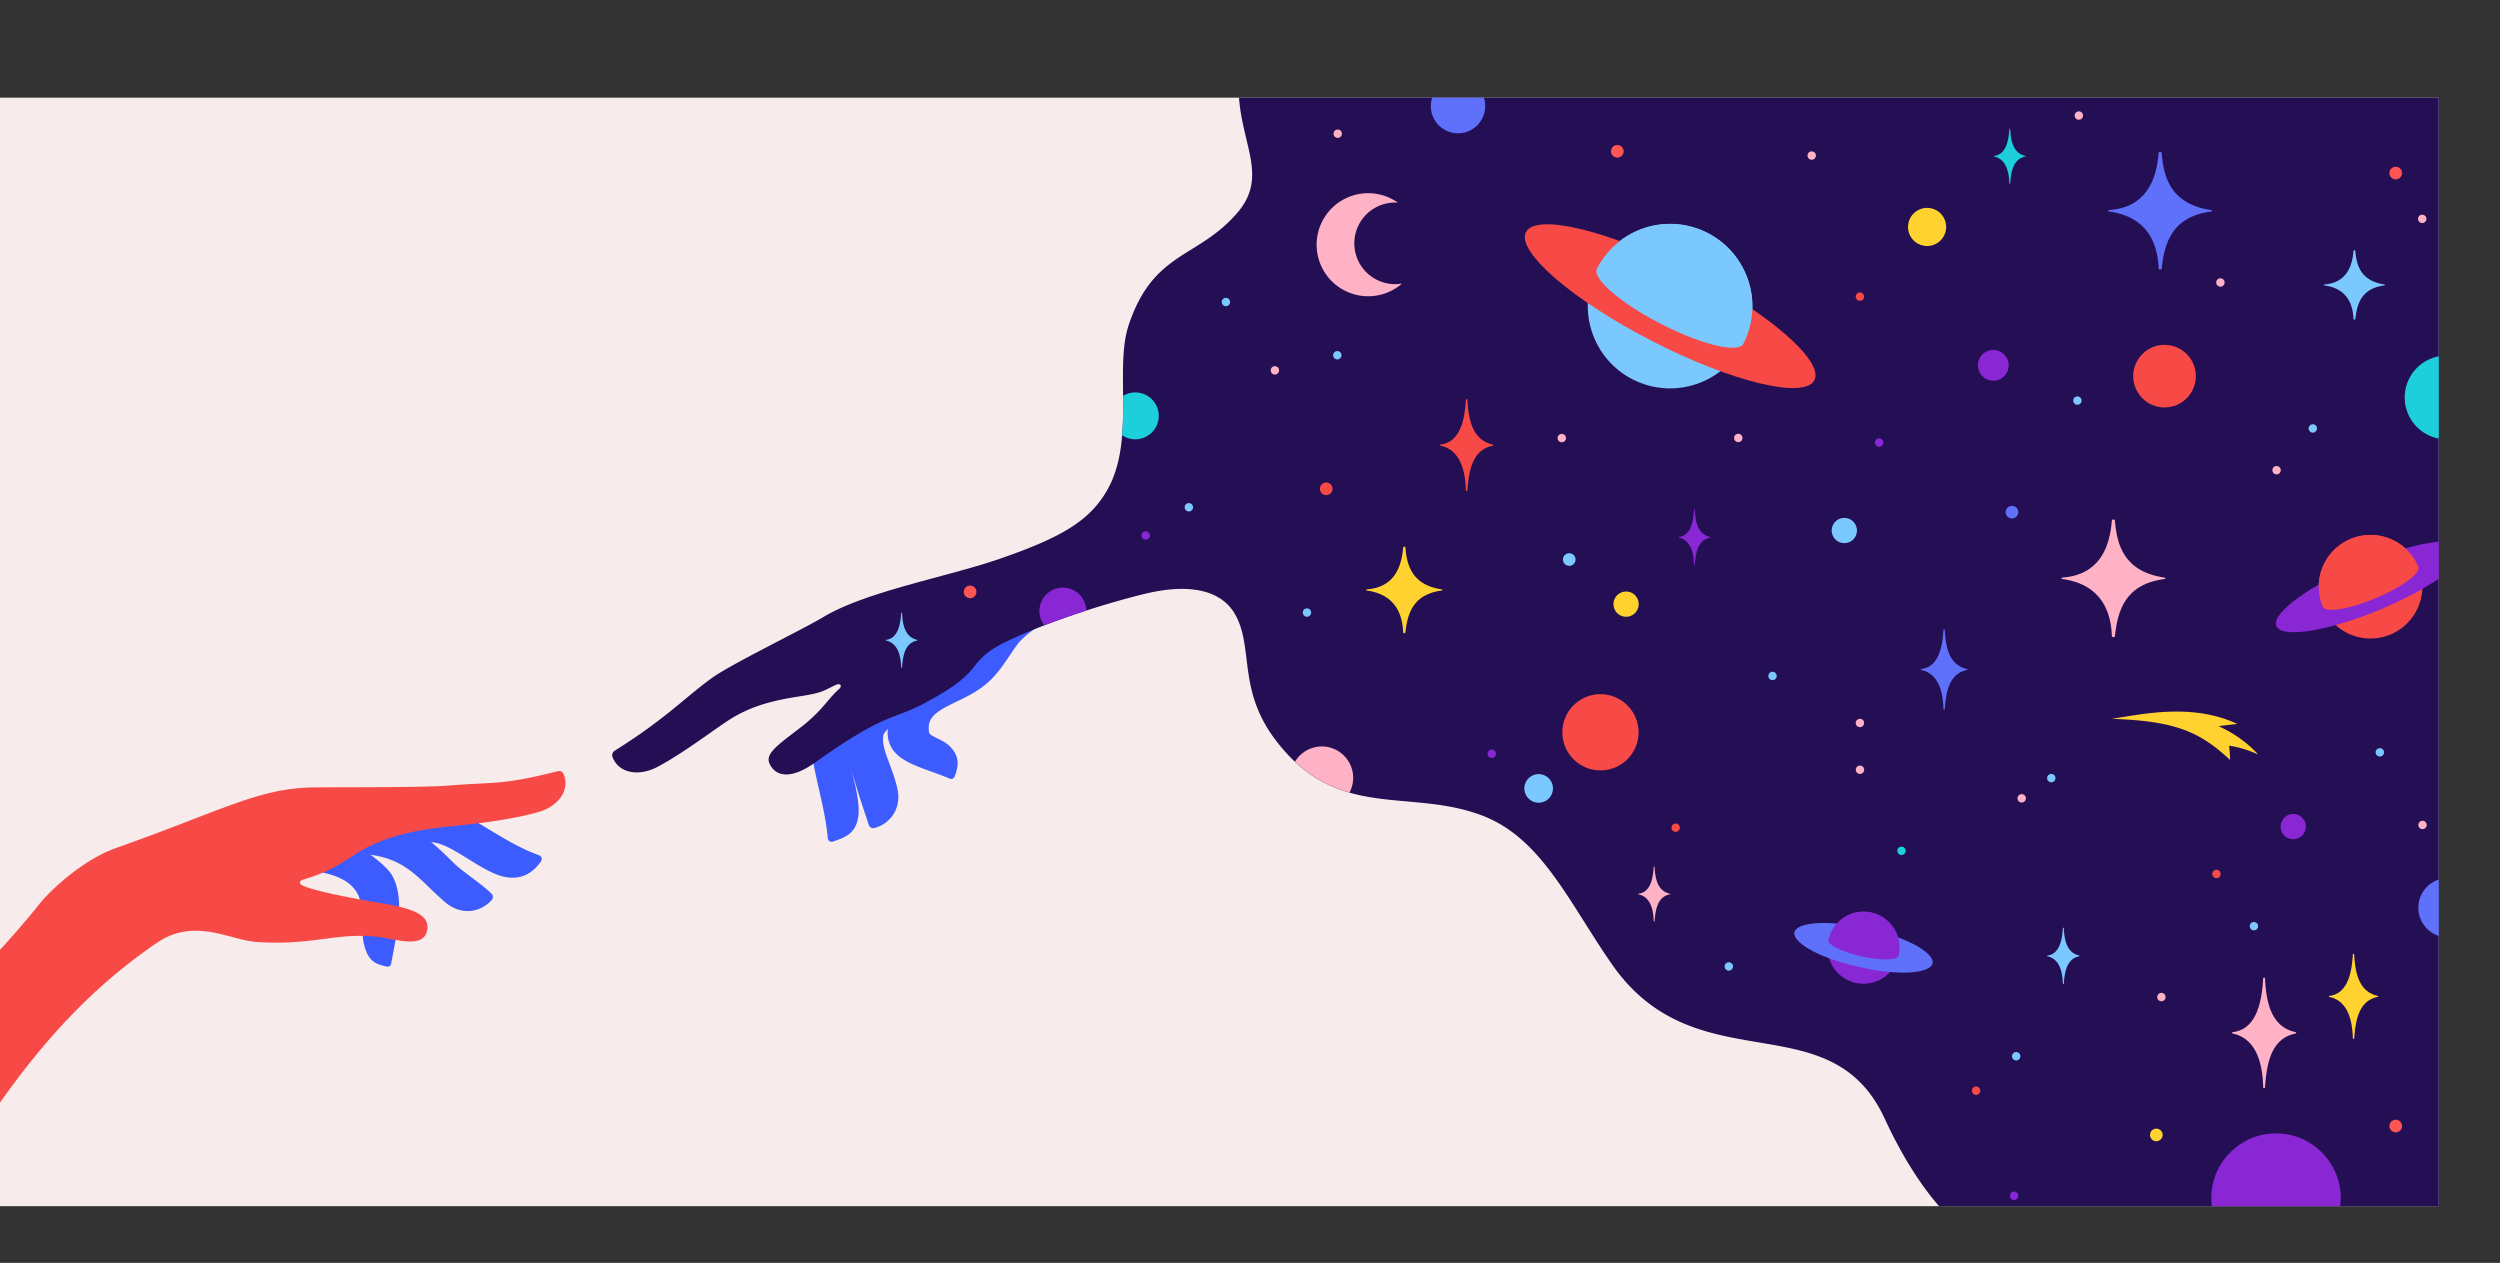 <svg id="_Layer_" data-name="&lt;Layer&gt;" xmlns="http://www.w3.org/2000/svg" xmlns:xlink="http://www.w3.org/1999/xlink" viewBox="0 0 3733.45 1885.97"><rect x="0" y="0" width="3733.45" height="1885.97" fill="#333333" stroke="none"/><defs><style>.cls-1{fill:#240e54;}.cls-2{fill:#f7ebeb;}.cls-3{fill:#3d5cff;}.cls-4{clip-path:url(#clip-path);}.cls-5{fill:#5f70fa;}.cls-6{fill:#f74945;}.cls-7{fill:#ffd22f;}.cls-8{fill:#8927d4;}.cls-9{fill:#7bc8ff;}.cls-10{fill:#ff5653;}.cls-11{fill:#ffb2c6;}.cls-12{fill:#1dcedb;}</style><clipPath id="clip-path" transform="translate(0 145.86)"><path class="cls-1" d="M3642,0H1850.32c5.25,72.6,42.92,119-2.49,171.92-58.86,68.59-125.36,56.77-162.3,167.77-21.76,65.4,10.46,172-32.15,246.52-26.39,46.14-69,70.77-160.47,102.46-77.55,26.87-199.51,48.5-263.71,87.15C1197.34,795,1091.44,846,1062.63,867c-41.09,29.93-68.82,60.76-144.71,108.28a8.13,8.13,0,0,0-3.26,9.27c10.05,26,40.93,28.17,65.39,15.73,34.53-17.56,81.54-52.94,104.4-68.17,30.35-20.2,60-30.43,108.68-37.89,36.13-5.54,37-8.77,54.77-17.15,7.11-3.36,10.39,1.36,5.17,6-18.85,16.83-24.11,32.26-61.16,60.3-38.62,29.23-50.77,39.23-40.68,55,14,21.88,42.83,11,64.59-4.51C1325.51,915.77,1332.05,930.77,1383,903c35.48-19.34,56.84-33.4,72.64-54.4,16.48-21.89,36.06-32,73.67-48.3,58.69-25.36,136.65-49,182.29-59.79,59-14,110.51-8.3,132.93,31.17,27.54,48.5,4,110.73,57.89,184.21,92.69,126.27,200.94,74,311.51,116.33,88.73,34,129.52,130.31,193.3,221.91,126.34,181.46,325.43,53.43,407.25,230.35,26,56.21,53.37,98.64,81.27,131H3642Z"/></clipPath></defs><rect class="cls-2" y="145.86" width="3641.95" height="1655.43"/><path class="cls-3" d="M1210.69,966.35c5.06,47.66,21.23,91.26,25.48,139.36a5.92,5.92,0,0,0,7.78,5.23c17.56-6.2,33.67-11.28,37.58-36.32,4.91-31.48-15.22-76.61-15.76-108.6-.53-31.44,71.27-66.85,65.64-99.45-.32-11.19-51.45-2.46-59.54.82-11.63,19.16-61.42,73.23-61,96.08C1211.17,963.31,1211.48,963.15,1210.69,966.35Z" transform="translate(0 145.86)"/><path class="cls-3" d="M1387.33,889.89c-12.53,24-67,48.77-68.4,63.51-2.1,21.55,12,41.24,20.76,76.4,8.07,32.36-11.48,55-33.83,60.92a7,7,0,0,1-8.46-4.63c-6.14-19-15.92-47.15-21.22-66.61-21.78-66.76-33.27-100.62,32.12-140.92,3.79-2.8,23.94-13.71,28.07-15.94C1339.7,859.53,1385.87,882.62,1387.33,889.89Z" transform="translate(0 145.86)"/><path class="cls-3" d="M1414.66,743.16c-11.42,9.37-20.82,20.8-26.27,36-10.4,28.07-12.74,63.15-11.94,94.37-10.19,1.28-19.72,2.16-26,.26-4.68,3.83-26.83,57-24.74,78.48,3.91,40,47.88,45.84,92.74,64.69a5.4,5.4,0,0,0,7.11-3.07c6.91-17.47,6.82-31.17-7-45.1-6.65-6.71-17.61-11.34-23-14.11-9-4.63-8.21-5.7-8.58-12.77-1.77-33.2,55.25-36.23,91.89-71.83,16.72-16.24,27-35.22,40.31-53.28,11.05-15,37.87-33.22,56-39.33C1534.85,740,1469.28,736,1414.66,743.16Z" transform="translate(0 145.86)"/><path class="cls-1" d="M3642,0H1850.32c5.25,72.6,42.92,119-2.49,171.92-58.86,68.59-125.36,56.77-162.3,167.77-21.76,65.4,10.46,172-32.15,246.52-26.39,46.14-69,70.77-160.47,102.46-77.55,26.87-199.51,48.5-263.71,87.15C1197.34,795,1091.44,846,1062.63,867c-41.09,29.93-68.82,60.76-144.71,108.28a8.13,8.13,0,0,0-3.26,9.27c10.05,26,40.93,28.17,65.39,15.73,34.53-17.56,81.54-52.94,104.4-68.17,30.35-20.2,60-30.43,108.68-37.89,36.13-5.54,37-8.77,54.77-17.15,7.11-3.36,10.39,1.36,5.17,6-18.85,16.83-24.11,32.26-61.16,60.3-38.62,29.23-50.77,39.23-40.68,55,14,21.88,42.83,11,64.59-4.51C1325.51,915.77,1332.05,930.77,1383,903c35.48-19.34,56.84-33.4,72.64-54.4,16.48-21.89,36.06-32,73.67-48.3,58.69-25.36,136.65-49,182.29-59.79,59-14,110.51-8.3,132.93,31.17,27.54,48.5,4,110.73,57.89,184.21,92.69,126.27,200.94,74,311.51,116.33,88.73,34,129.52,130.31,193.3,221.91,126.34,181.46,325.43,53.43,407.25,230.35,26,56.21,53.37,98.64,81.27,131H3642Z" transform="translate(0 145.86)"/><g class="cls-4"><circle class="cls-5" cx="2177.38" cy="12.58" r="40.63" transform="translate(2137.06 2335.49) rotate(-89.27)"/><path class="cls-6" d="M2447,947.72a56.9,56.9,0,1,1-56.9-56.89A56.91,56.91,0,0,1,2447,947.72Z" transform="translate(0 145.86)"/><path class="cls-7" d="M2447.21,756.35a18.84,18.84,0,1,1-18.84-18.83A18.84,18.84,0,0,1,2447.21,756.35Z" transform="translate(0 145.86)"/><path class="cls-8" d="M3443.53,1088.55a18.84,18.84,0,1,1-18.84-18.84A18.84,18.84,0,0,1,3443.53,1088.55Z" transform="translate(0 145.86)"/><path class="cls-9" d="M2773.11,646.41a18.84,18.84,0,1,1-18.84-18.84A18.84,18.84,0,0,1,2773.11,646.41Z" transform="translate(0 145.86)"/><path class="cls-10" d="M3029.63-104.31a9.41,9.41,0,0,1-9.42,9.41,9.41,9.41,0,0,1-9.41-9.41,9.41,9.41,0,0,1,9.41-9.42A9.42,9.42,0,0,1,3029.63-104.31Z" transform="translate(0 145.86)"/><path class="cls-7" d="M3229.63,1549a9.42,9.42,0,1,1-9.41-9.42A9.41,9.41,0,0,1,3229.63,1549Z" transform="translate(0 145.86)"/><path class="cls-5" d="M3014.08,619a9.42,9.42,0,1,1-9.42-9.42A9.42,9.42,0,0,1,3014.08,619Z" transform="translate(0 145.86)"/><path class="cls-10" d="M3587.15,1535.73a9.42,9.42,0,1,1-9.42-9.41A9.42,9.42,0,0,1,3587.15,1535.73Z" transform="translate(0 145.86)"/><path class="cls-10" d="M2424.69,80.1a9.42,9.42,0,1,1-9.42-9.42A9.42,9.42,0,0,1,2424.69,80.1Z" transform="translate(0 145.86)"/><path class="cls-11" d="M3406.07,556.34a6.26,6.26,0,1,1-6.26-6.25A6.26,6.26,0,0,1,3406.07,556.34Z" transform="translate(0 145.86)"/><path class="cls-6" d="M2783.84,297.11a6.26,6.26,0,1,1-6.26-6.26A6.26,6.26,0,0,1,2783.84,297.11Z" transform="translate(0 145.86)"/><path class="cls-11" d="M3110.78,26.7a6.26,6.26,0,1,1-6.26-6.25A6.26,6.26,0,0,1,3110.78,26.7Z" transform="translate(0 145.86)"/><path class="cls-11" d="M3624,1086.09a6.26,6.26,0,1,1-6.26-6.25A6.26,6.26,0,0,1,3624,1086.09Z" transform="translate(0 145.86)"/><path class="cls-11" d="M3322.18,276a6.26,6.26,0,1,1-6.26-6.26A6.26,6.26,0,0,1,3322.18,276Z" transform="translate(0 145.86)"/><path class="cls-11" d="M2783.84,933.82a6.26,6.26,0,1,1-6.26-6.26A6.26,6.26,0,0,1,2783.84,933.82Z" transform="translate(0 145.86)"/><path class="cls-11" d="M2711.82,86.45a6.26,6.26,0,1,1-6.26-6.26A6.26,6.26,0,0,1,2711.82,86.45Z" transform="translate(0 145.86)"/><path class="cls-11" d="M2783.9,1003.68a6.26,6.26,0,1,1-6.26-6.26A6.26,6.26,0,0,1,2783.9,1003.68Z" transform="translate(0 145.86)"/><path class="cls-11" d="M3234.08,1343.15a6.26,6.26,0,1,1-6.26-6.26A6.26,6.26,0,0,1,3234.08,1343.15Z" transform="translate(0 145.86)"/><path class="cls-11" d="M1910.17,407.21a6.26,6.26,0,1,1-6.26-6.26A6.26,6.26,0,0,1,1910.17,407.21Z" transform="translate(0 145.86)"/><path class="cls-11" d="M2338.61,508.36a6.26,6.26,0,1,1-6.26-6.26A6.26,6.26,0,0,1,2338.61,508.36Z" transform="translate(0 145.86)"/><path class="cls-11" d="M3025.44,1046.38a6.26,6.26,0,1,1-6.25-6.26A6.25,6.25,0,0,1,3025.44,1046.38Z" transform="translate(0 145.86)"/><path class="cls-11" d="M2602.16,508.21a6.26,6.26,0,1,1-6.26-6.26A6.25,6.25,0,0,1,2602.16,508.21Z" transform="translate(0 145.86)"/><path class="cls-11" d="M3623.53,181a6.26,6.26,0,1,1-6.26-6.26A6.26,6.26,0,0,1,3623.53,181Z" transform="translate(0 145.86)"/><path class="cls-11" d="M2004,53.81a6.26,6.26,0,1,1-6.26-6.26A6.26,6.26,0,0,1,2004,53.81Z" transform="translate(0 145.86)"/><path class="cls-6" d="M2508.66,1090.23a6.26,6.26,0,1,1-6.26-6.26A6.27,6.27,0,0,1,2508.66,1090.23Z" transform="translate(0 145.86)"/><path class="cls-9" d="M3447.64,494a6.26,6.26,0,1,1,6.26,6.25A6.26,6.26,0,0,1,3447.64,494Z" transform="translate(0 145.86)"/><path class="cls-8" d="M2800,515a6.26,6.26,0,1,1,6.26,6.26A6.26,6.26,0,0,1,2800,515Z" transform="translate(0 145.86)"/><path class="cls-8" d="M2221.49,979.85a6.26,6.26,0,1,1,6.26,6.25A6.26,6.26,0,0,1,2221.49,979.85Z" transform="translate(0 145.86)"/><path class="cls-9" d="M1323,809.68c17-1.91,21.71-20.82,22.71-40a.69.69,0,0,1,.68-.62h0a.68.68,0,0,1,.68.62c.92,16.9,4,35.82,22.72,40a.52.52,0,0,1,0,1c-18.09,3.67-21.38,22-22.71,40a.69.69,0,0,1-.68.62h0a.69.69,0,0,1-.69-.62c-.39-16.18-4.29-36.12-22.71-40C1322.52,810.57,1322.51,809.74,1323,809.68Z" transform="translate(0 145.86)"/><path class="cls-8" d="M1704.65,653.84a6.26,6.26,0,1,1,6.26,6.26A6.26,6.26,0,0,1,1704.65,653.84Z" transform="translate(0 145.86)"/><path class="cls-9" d="M3057.11,1016.16a6.26,6.26,0,1,1,6.26,6.26A6.26,6.26,0,0,1,3057.11,1016.16Z" transform="translate(0 145.86)"/><path class="cls-9" d="M1769.17,611.71a6.26,6.26,0,1,1,6.26,6.26A6.26,6.26,0,0,1,1769.17,611.71Z" transform="translate(0 145.86)"/><path class="cls-9" d="M3096.1,452.34a6.26,6.26,0,1,1,6.26,6.26A6.26,6.26,0,0,1,3096.1,452.34Z" transform="translate(0 145.86)"/><path class="cls-9" d="M2575.53,1297.45a6.26,6.26,0,1,1,6.26,6.26A6.26,6.26,0,0,1,2575.53,1297.45Z" transform="translate(0 145.86)"/><path class="cls-9" d="M2640.81,863.59a6.26,6.26,0,1,1,6.26,6.26A6.26,6.26,0,0,1,2640.81,863.59Z" transform="translate(0 145.86)"/><path class="cls-9" d="M1824.51,305.15a6.26,6.26,0,1,1,6.26,6.26A6.26,6.26,0,0,1,1824.51,305.15Z" transform="translate(0 145.86)"/><path class="cls-9" d="M3547.73,977.67a6.26,6.26,0,1,1,6.26,6.26A6.26,6.26,0,0,1,3547.73,977.67Z" transform="translate(0 145.86)"/><path class="cls-9" d="M1990.89,384.64a6.26,6.26,0,1,1,6.26,6.26A6.26,6.26,0,0,1,1990.89,384.64Z" transform="translate(0 145.86)"/><path class="cls-8" d="M3001.54,1639.92a6.26,6.26,0,1,1,6.26,6.26A6.26,6.26,0,0,1,3001.54,1639.92Z" transform="translate(0 145.86)"/><path class="cls-9" d="M2183.73-64.71A6.26,6.26,0,0,1,2190-71a6.26,6.26,0,0,1,6.26,6.26,6.26,6.26,0,0,1-6.26,6.26A6.27,6.27,0,0,1,2183.73-64.71Z" transform="translate(0 145.86)"/><path class="cls-7" d="M3330.33,989c-44.15-40.91-79.62-58.34-177.3-61.35,39.88-5.44,118.8-25.16,188.26,7.69-8.25.71-20,2.43-28.33,3.1,27.46,12.45,47.09,28.82,59.35,42.53a158.09,158.09,0,0,0-43.44-13.28A196.87,196.87,0,0,1,3330.33,989Z" transform="translate(0 145.86)"/><path class="cls-9" d="M1945.55,768.93a6.26,6.26,0,1,1,6.26,6.26A6.26,6.26,0,0,1,1945.55,768.93Z" transform="translate(0 145.86)"/><path class="cls-6" d="M2944.79,1483a6.26,6.26,0,1,1,6.26,6.25A6.26,6.26,0,0,1,2944.79,1483Z" transform="translate(0 145.86)"/><path class="cls-9" d="M3004.69,1431.51a6.26,6.26,0,1,1,6.26,6.26A6.26,6.26,0,0,1,3004.69,1431.51Z" transform="translate(0 145.86)"/><path class="cls-9" d="M3359.73,1237.25a6.26,6.26,0,1,1,6.26,6.26A6.26,6.26,0,0,1,3359.73,1237.25Z" transform="translate(0 145.86)"/><path class="cls-6" d="M3303.74,1159.29a6.26,6.26,0,1,1,6.25,6.26A6.25,6.25,0,0,1,3303.74,1159.29Z" transform="translate(0 145.86)"/><path class="cls-12" d="M2833.4,1124.72a6.26,6.26,0,1,1,6.26,6.26A6.26,6.26,0,0,1,2833.4,1124.72Z" transform="translate(0 145.86)"/><path class="cls-9" d="M3624.75-72.61a6.25,6.25,0,0,1,6.26-6.25,6.25,6.25,0,0,1,6.26,6.25,6.26,6.26,0,0,1-6.26,6.26A6.26,6.26,0,0,1,3624.75-72.61Z" transform="translate(0 145.86)"/><path class="cls-10" d="M3587.15,112.56a9.42,9.42,0,1,1-9.42-9.41A9.42,9.42,0,0,1,3587.15,112.56Z" transform="translate(0 145.86)"/><path class="cls-10" d="M1458.21,738.06a9.42,9.42,0,1,1-9.42-9.42A9.42,9.42,0,0,1,1458.21,738.06Z" transform="translate(0 145.86)"/><path class="cls-6" d="M1990,584.12a9.42,9.42,0,1,1-9.42-9.42A9.41,9.41,0,0,1,1990,584.12Z" transform="translate(0 145.86)"/><path class="cls-6" d="M3733.45,1037.4A9.42,9.42,0,1,1,3724,1028,9.42,9.42,0,0,1,3733.45,1037.4Z" transform="translate(0 145.86)"/><path class="cls-6" d="M3480.68,779.88a77.36,77.36,0,1,0,9.91-109A77.37,77.37,0,0,0,3480.68,779.88Z" transform="translate(0 145.86)"/><path class="cls-8" d="M3680.77,671.56c7.87,18.83-48.72,60.42-126.4,92.89s-147,43.53-154.91,24.7,48.72-60.42,126.4-92.89S3672.9,652.73,3680.77,671.56Z" transform="translate(0 145.86)"/><path class="cls-6" d="M3547.35,747.66c-39.26,16.42-74.3,22-78.56,12.66a77.37,77.37,0,1,1,142.75-59.73C3615.34,710.19,3586.68,731.23,3547.35,747.66Z" transform="translate(0 145.86)"/><circle class="cls-6" cx="3232.46" cy="561.73" r="46.76"/><path class="cls-11" d="M2020.79,1015.66A46.76,46.76,0,1,1,1974,968.9,46.76,46.76,0,0,1,2020.79,1015.66Z" transform="translate(0 145.86)"/><path class="cls-8" d="M2999.7,399.71a22.95,22.95,0,1,1-22.95-22.95A22.95,22.95,0,0,1,2999.7,399.71Z" transform="translate(0 145.86)"/><path class="cls-7" d="M2906.35,193.06a28.47,28.47,0,1,1-28.46-28.46A28.46,28.46,0,0,1,2906.35,193.06Z" transform="translate(0 145.86)"/><path class="cls-12" d="M1730.45,475.2a35,35,0,1,1-35-35A35,35,0,0,1,1730.45,475.2Z" transform="translate(0 145.86)"/><path class="cls-8" d="M1622.27,766.66a35,35,0,1,1-35-35A35,35,0,0,1,1622.27,766.66Z" transform="translate(0 145.86)"/><path class="cls-5" d="M3700.07,1209.73a44.29,44.29,0,1,1-44.29-44.29A44.29,44.29,0,0,1,3700.07,1209.73Z" transform="translate(0 145.86)"/><path class="cls-11" d="M2083.48,278.5a60.95,60.95,0,0,1,0-121.9c1.4,0,2.78.12,4.16.22a76.94,76.94,0,1,0,6.12,120.75A61.12,61.12,0,0,1,2083.48,278.5Z" transform="translate(0 145.86)"/><circle class="cls-11" cx="2494.76" cy="18.83" r="18.83"/><path class="cls-9" d="M2319.16,1031.55a21.35,21.35,0,1,1-21.35-21.34A21.35,21.35,0,0,1,2319.16,1031.55Z" transform="translate(0 145.86)"/><circle class="cls-8" cx="3399.09" cy="1643.45" r="96.66" transform="translate(1311.62 4935.29) rotate(-82.24)"/><circle class="cls-12" cx="3653.82" cy="447.69" r="62.6" transform="translate(2628.84 4129.12) rotate(-80.82)"/><path class="cls-6" d="M2151.09,518c28.41-3.2,36.32-34.84,38-66.91a1.14,1.14,0,0,1,1.14-1h0a1.14,1.14,0,0,1,1.14,1c1.54,28.29,6.7,59.93,38,66.91a.86.86,0,0,1,0,1.68c-30.27,6.13-35.78,36.75-38,66.91a1.14,1.14,0,0,1-1.14,1h0a1.14,1.14,0,0,1-1.14-1c-.66-27.07-7.19-60.43-38-66.91C2150.21,519.51,2150.2,518.12,2151.09,518Z" transform="translate(0 145.86)"/><path class="cls-7" d="M3478.58,1341.36c26.22-2.95,33.52-32.16,35.07-61.76a1.05,1.05,0,0,1,1.06-.94h0a1,1,0,0,1,1.05.94c1.42,26.11,6.18,55.32,35.08,61.76a.8.8,0,0,1,0,1.55c-27.94,5.66-33,33.92-35.07,61.76a1.06,1.06,0,0,1-1.06.95h0a1.05,1.05,0,0,1-1.05-.95c-.61-25-6.64-55.78-35.08-61.76A.8.8,0,0,1,3478.58,1341.36Z" transform="translate(0 145.86)"/><path class="cls-9" d="M3057.32,1281.16c17.41-2,22.26-21.35,23.29-41a.69.69,0,0,1,.69-.63h0a.69.69,0,0,1,.7.63c.95,17.34,4.11,36.73,23.29,41a.53.53,0,0,1,0,1c-18.55,3.76-21.92,22.52-23.28,41a.7.7,0,0,1-.7.63h0a.7.7,0,0,1-.7-.63c-.4-16.59-4.41-37-23.29-41C3056.78,1282.07,3056.77,1281.22,3057.32,1281.16Z" transform="translate(0 145.86)"/><path class="cls-5" d="M2869.13,853.26c24.78-2.79,31.68-30.39,33.15-58.37a1,1,0,0,1,1-.9h0a1,1,0,0,1,1,.9c1.35,24.68,5.85,52.28,33.15,58.37a.76.76,0,0,1,0,1.47c-26.4,5.35-31.2,32-33.14,58.37a1,1,0,0,1-1,.9h0a1,1,0,0,1-1-.9c-.58-23.62-6.28-52.72-33.16-58.37C2868.37,854.56,2868.35,853.35,2869.13,853.26Z" transform="translate(0 145.86)"/><path class="cls-9" d="M3471,279c32.67-2.41,41.77-26.27,43.7-50.45.07-.44.63-.78,1.31-.78h0c.68,0,1.25.34,1.31.78,1.78,21.33,7.71,45.18,43.71,50.45,1,.14,1,1.13,0,1.26-34.81,4.62-41.14,27.7-43.7,50.45-.07.44-.63.77-1.31.77h0c-.68,0-1.24-.33-1.31-.77-.76-20.41-8.27-45.57-43.71-50.45C3470,280.16,3470,279.11,3471,279Z" transform="translate(0 145.86)"/><path class="cls-11" d="M3079.8,716.69c55.37-4.09,70.79-44.52,74.07-85.51.11-.75,1.07-1.31,2.22-1.31h0c1.15,0,2.11.56,2.22,1.31,3,36.15,13.07,76.58,74.09,85.51,1.71.25,1.71,1.91,0,2.14-59,7.83-69.74,46.95-74.07,85.5-.12.75-1.07,1.31-2.23,1.31h0c-1.15,0-2.11-.56-2.22-1.31-1.28-34.59-14-77.23-74.08-85.5C3078.08,718.59,3078.05,716.81,3079.8,716.69Z" transform="translate(0 145.86)"/><path class="cls-5" d="M3149.61,167.88c55.37-4.09,70.79-44.52,74.07-85.51.11-.75,1.07-1.31,2.22-1.31h0c1.15,0,2.11.56,2.23,1.31,3,36.15,13.06,76.59,74.08,85.51,1.71.25,1.72,1.91,0,2.14-59,7.83-69.74,46.95-74.07,85.5-.11.75-1.07,1.31-2.22,1.31h0c-1.15,0-2.11-.56-2.23-1.31-1.28-34.59-14-77.23-74.08-85.5C3147.89,169.78,3147.87,168,3149.61,167.88Z" transform="translate(0 145.86)"/><path class="cls-7" d="M2041,734.37c40.72-3,52.06-32.74,54.47-62.88.08-.55.79-1,1.64-1h0c.84,0,1.55.41,1.63,1,2.21,26.59,9.61,56.32,54.49,62.88,1.26.19,1.26,1.41,0,1.58-43.4,5.76-51.29,34.53-54.48,62.88-.08.55-.79,1-1.63,1h0c-.85,0-1.56-.42-1.64-1-.94-25.44-10.31-56.79-54.48-62.88C2039.72,735.78,2039.7,734.47,2041,734.37Z" transform="translate(0 145.86)"/><circle class="cls-9" cx="2494.2" cy="311.37" r="122.86" transform="translate(1193.6 2608.15) rotate(-65.96)"/><path class="cls-6" d="M2278.82,200.8c-14.8,28.83,69.62,101.72,188.58,162.79s227.38,87.2,242.18,58.36S2640,320.23,2521,259.16,2293.62,172,2278.82,200.8Z" transform="translate(0 145.86)"/><path class="cls-9" d="M2480.59,337.88c60.12,30.86,114.91,44.13,122.81,29.8a122.87,122.87,0,1,0-218.58-112.31C2377.61,270.1,2420.38,307,2480.59,337.88Z" transform="translate(0 145.86)"/><path class="cls-11" d="M2446.87,1188.73c17-1.91,21.71-20.82,22.71-40a.68.68,0,0,1,.68-.61h0a.69.69,0,0,1,.69.61c.92,16.91,4,35.82,22.71,40a.51.51,0,0,1,0,1c-18.09,3.67-21.38,22-22.71,40a.68.68,0,0,1-.68.62h0a.67.67,0,0,1-.68-.61c-.4-16.18-4.3-36.13-22.72-40C2446.35,1189.62,2446.34,1188.79,2446.87,1188.73Z" transform="translate(0 145.86)"/><path class="cls-8" d="M2507,656c17-1.91,21.7-20.83,22.71-40a.68.68,0,0,1,.68-.62h0a.68.68,0,0,1,.68.62c.92,16.9,4,35.81,22.71,40a.51.51,0,0,1,0,1c-18.09,3.66-21.38,22-22.7,40a.69.69,0,0,1-.69.61h0a.68.68,0,0,1-.68-.61c-.39-16.18-4.3-36.12-22.71-40A.51.51,0,0,1,2507,656Z" transform="translate(0 145.86)"/><path class="cls-12" d="M2977.92,86.92c17-1.91,21.71-20.82,22.71-40a.68.68,0,0,1,.68-.61h0a.69.69,0,0,1,.69.61c.92,16.91,4,35.82,22.71,40a.52.52,0,0,1,0,1c-18.09,3.66-21.38,22-22.71,40a.68.68,0,0,1-.68.61h0a.68.68,0,0,1-.68-.61c-.39-16.18-4.3-36.12-22.72-40C2977.4,87.81,2977.39,87,2977.92,86.92Z" transform="translate(0 145.86)"/><path class="cls-11" d="M3334.14,1395.56c34.1-3.84,43.6-41.83,45.62-80.35a1.37,1.37,0,0,1,1.37-1.23h0a1.37,1.37,0,0,1,1.37,1.23c1.85,34,8.05,72,45.63,80.35a1,1,0,0,1,0,2c-36.34,7.36-43,44.12-45.62,80.34a1.37,1.37,0,0,1-1.37,1.24h0a1.37,1.37,0,0,1-1.37-1.24c-.79-32.5-8.64-72.57-45.63-80.34C3333.08,1397.35,3333.06,1395.68,3334.14,1395.56Z" transform="translate(0 145.86)"/><path class="cls-8" d="M2729.42,1273.72a53.68,53.68,0,1,0,49.37-57.66A53.68,53.68,0,0,0,2729.42,1273.72Z" transform="translate(0 145.86)"/><path class="cls-5" d="M2886.12,1292.8c-3.11,13.82-44.34,20.14-109.63,5.44s-99.85-38.09-96.74-51.9,44.35-20.12,109.65-5.42S2889.23,1279,2886.12,1292.8Z" transform="translate(0 145.86)"/><path class="cls-8" d="M2780.08,1282.27c-28.81-6.48-50.89-17.38-49.53-24.4a53.68,53.68,0,1,1,104.74,23.55C2833.59,1288.38,2808.92,1288.77,2780.08,1282.27Z" transform="translate(0 145.86)"/><path class="cls-9" d="M2352.88,689.75a9.42,9.42,0,1,1-9.41-9.42A9.41,9.41,0,0,1,2352.88,689.75Z" transform="translate(0 145.86)"/></g><path class="cls-3" d="M675.69,1062.63c43.61,19.88,83.69,52.59,129.22,68.69a5.92,5.92,0,0,1,3.13,8.84c-10.39,15.46-27.07,28.14-52.06,23.92-31.42-5.29-67.86-38.68-98-49.31-29.65-10.45-48.94,9.89-78.09-5.76-10.51-3.85,17.13-38.58,22.81-45.22,21.85-5,48.7-9.53,70.24-1.9C672.66,1062.13,672.41,1062.36,675.69,1062.63Z" transform="translate(0 145.86)"/><path class="cls-3" d="M524.49,1129.28c79-1.61,98.19,36.37,140.19,72.12,25.39,21.61,54.37,14.17,69.61-3.21a7,7,0,0,0-.39-9.64c-14.31-14-38.48-29.56-53.55-43-50.11-49.19-75.33-74.54-140.51-33.9-4.19,2.16-7.19,5.66-11,8.37C524.56,1121.66,518.63,1124.74,524.49,1129.28Z" transform="translate(0 145.86)"/><path class="cls-3" d="M585.64,1161.55c19.48,35.13,7.27,83.93-1.51,131.79a5.4,5.4,0,0,1-6.46,4.28c-18.4-3.79-28.2-9.1-34.13-33.7-4.59-19-1.06-45.78-5.65-64.62-10.67-43.79-73.63-41.85-74.56-47.68,6.3-16.79,46.53-27,57.4-40.65C526.76,1111.47,575.18,1142.68,585.64,1161.55Z" transform="translate(0 145.86)"/><path class="cls-6" d="M841.5,1009.83a7.09,7.09,0,0,0-8.22-4.08c-85,21.49-92.12,15.67-164.22,21.62-35.51,2.93-163.65,2.29-198.26,2.62-84.06.77-133.34,32.34-296.42,90.19-53.12,18.84-100.82,65.5-115.26,83.65-13.53,17-33.78,41.1-59.12,68.78v228.06c64.08-90.56,137.42-173,235.26-239.13,55.33-37.39,108.46-3.48,147.33-.74,84.06,5.93,119.46-14.71,182-7.53,25.71,3,71.11,19.58,73.73-13,1.67-20.81-23.69-30.35-74.9-38.41-12.2-1.92-87.12-14.74-110.32-24.76-8.86-3.83-4.65-8.07-.47-9.32,37-11.1,55.21-22.66,81.78-40.45,42.14-25.45,89.07-34.42,144.52-39.84,38.13-3.72,89-10.12,126.17-21C831.48,1058.83,852.5,1035.45,841.5,1009.83Z" transform="translate(0 145.86)"/></svg>